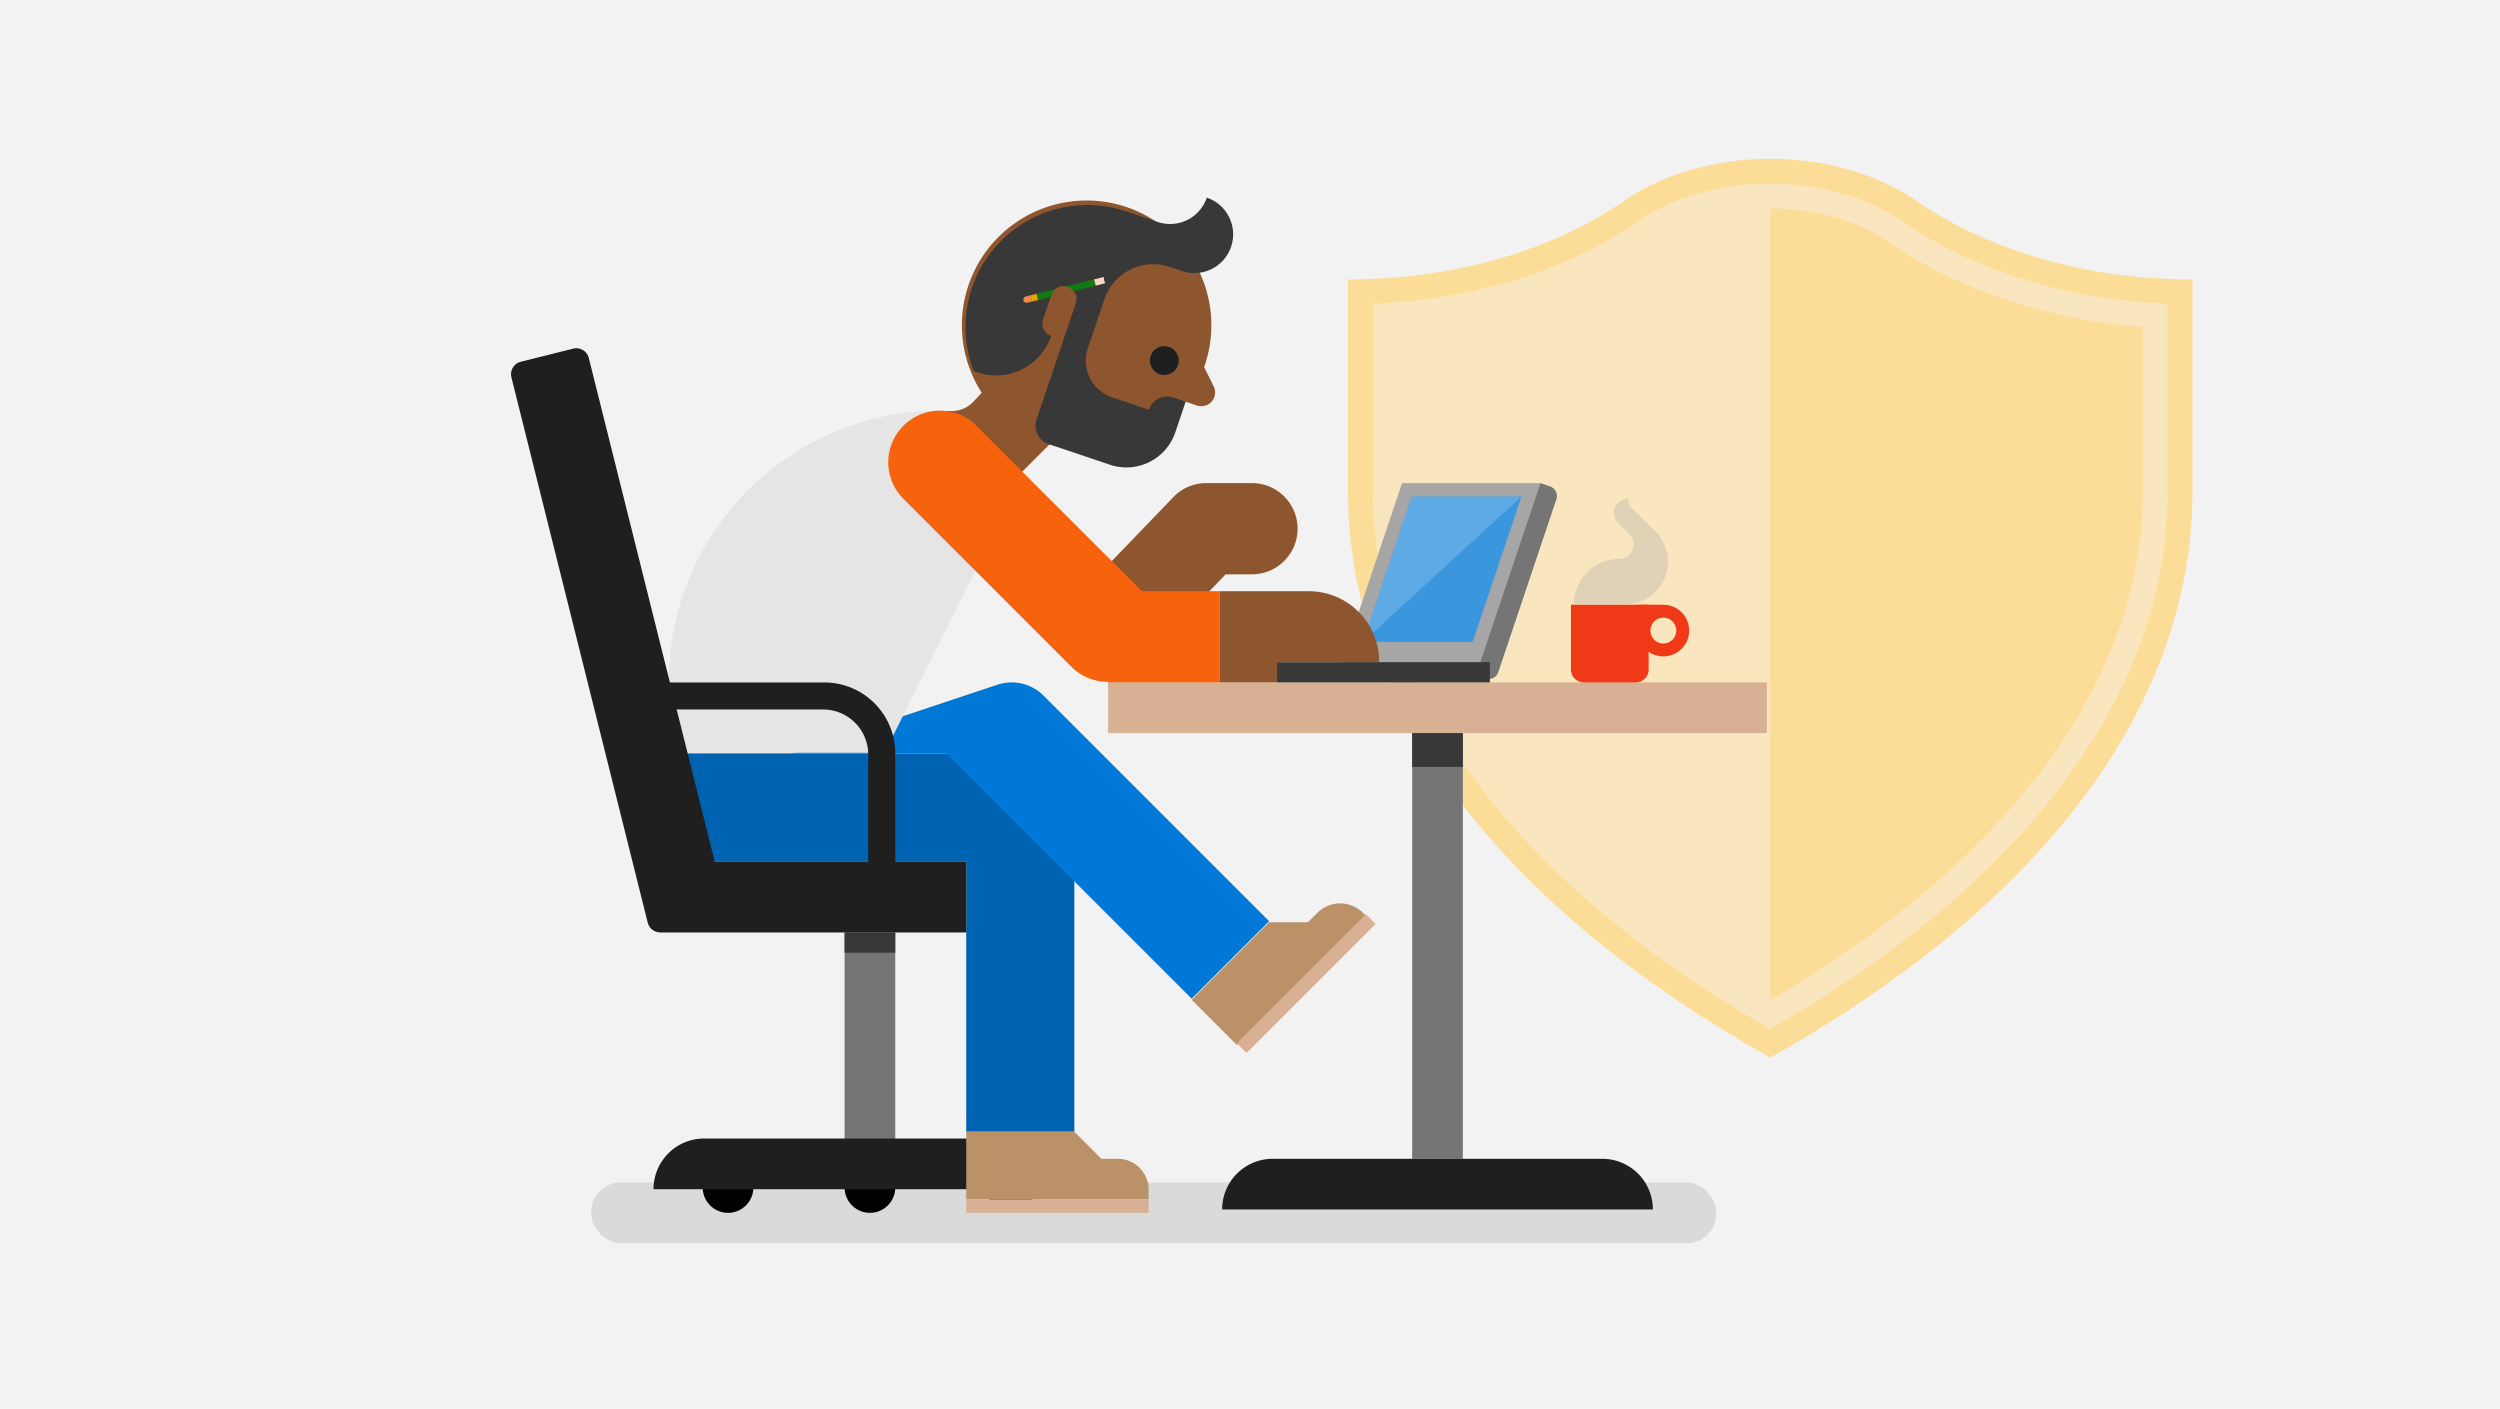 <svg xmlns="http://www.w3.org/2000/svg" width="740" height="417" viewBox="0 0 740 417"><title>ProtectYourselfAtHome_Color_740x417</title><rect width="740" height="417" fill="#f2f2f2"/><rect x="175" y="350" width="333" height="18" rx="8.729" ry="8.729" opacity="0.1"/><g opacity="0.75"><path d="M649,145.214c0,66.244-47.756,124.446-125,167.857-77.244-43.411-125-101.613-125-167.857v-62.5c31.399,0,59.803-8.526,80.357-22.321C490.776,52.116,506.556,47,524,47c17.444 0,33.224,5.116,44.643,13.393C589.197,74.188,617.6,82.714,649,82.714Z" fill="#ffd679"/><path d="M524,304.614c-36.793-21.153-65.586-45.152-85.624-71.373-21.249-27.805-32.023-57.422-32.023-88.026V89.917c29.063-1.186,56.209-9.397,77.102-23.42l.218-.152c10.669-7.734,24.991-11.993,40.327-11.993,15.336,0,29.657,4.26,40.328,11.993l.107.078.11.073c20.893,14.023,48.039,22.233,77.102,23.42v55.297c0,30.604-10.774,60.221-32.023,88.026C589.586,259.462,560.793,283.46,524,304.614Z" fill="#fce1ac"/><path d="M524,61.706c13.798,0,26.587,3.762,36.013,10.594l.21.154.243.162c20.13,13.511,46.127,22.01,73.827,24.222v48.376c0,28.954-10.265,57.068-30.512,83.561-18.77,24.561-45.598,47.199-79.782,67.331Z" fill="#ffd679"/></g><path d="M311.065,131.124l-10.093,10.093-23.557-19.554h4.372a8.645,8.645,0,0,0,6.317-2.743l3.138-3.359" fill="#8e562e"/><rect x="250" y="276" width="15" height="63" fill="#757575"/><rect x="418" y="217" width="15" height="126" fill="#757575"/><circle cx="215.5" cy="351.5" r="7.5"/><circle cx="257.5" cy="351.5" r="7.5"/><circle cx="299.233" cy="350.857" r="7.643"/><path d="M359.246,114.346l-2.822-5.695a36.92,36.92,0,1,0-5.584,10.216l3.442,1.161A4.083,4.083,0,0,0,359.246,114.346Z" fill="#8e562e"/><path d="M350.84,118.867l-3.513-1.185a5.729,5.729,0,0,0-7.264,3.599l-10.863-3.665a11.458,11.458,0,0,1-7.199-14.528l4.886-14.485a15.278,15.278,0,0,1,19.371-9.598l3.621,1.222A11.465,11.465,0,0,0,357.209,58.5a11.458,11.458,0,0,1-14.528,7.199l-9.053-3.054a36.115,36.115,0,0,0-45.404,47.198l1.121.378a17.188,17.188,0,0,0,21.792-10.798,3.819,3.819,0,0,1-2.4-4.843l2.443-7.242a3.822,3.822,0,1,1,7.242,2.443l-11.605,34.401a5.729,5.729,0,0,0,3.599,7.264l18.106,6.108a15.278,15.278,0,0,0,19.371-9.598l3.054-9.053Z" fill="#383838"/><path d="M323.867,82.697l-8.587,2.146a3.644,3.644,0,0,1,.744.095,3.717,3.717,0,0,1,1.697,1.262l6.608-1.652Z" fill="#107c10"/><path d="M312.613,85.511,306.815,86.96c.161.662.312,1.288.448,1.855l3.735-.934.183-.543A3.727,3.727,0,0,1,312.613,85.511Z" fill="#107c10"/><path d="M326.565,82.023l-2.698.675.463,1.851,2.698-.675.112-.186a3.799,3.799,0,0,1-.341-1.525Z" fill="#f7d7c4"/><path d="M326.798,82.162a3.799,3.799,0,0,0,.341,1.525l.583-.971Z" fill="#383838"/><path d="M303.635,87.755a.955.955,0,0,0,.231,1.881.839.839,0,0,0,.231-.03l1.363-.341c-.128-.532-.283-1.178-.447-1.855Z" fill="#f7894a"/><path d="M305.013,87.41c.164.677.319,1.323.447,1.855l1.803-.451c-.136-.567-.287-1.192-.448-1.855Z" fill="#eba300"/><path d="M329.224,198.929a13.493,13.493,0,0,1-9.589-23.003l27.717-28.822A13.375,13.375,0,0,1,356.992,143H370.351a13.501,13.501,0,1,1,.194,27h-7.753l-23.836,24.786A13.462,13.462,0,0,1,329.224,198.929Z" fill="#8e562e"/><path d="M286,335h32V238.287A15.287,15.287,0,0,0,302.713,223H196v32h90Z" fill="#0063b1"/><path d="M193.444,352a14.991,14.991,0,0,1,15-15h97.5a14.991,14.991,0,0,1,15,15Z" fill="#1f1f1f"/><path d="M361.75,358a14.991,14.991,0,0,1,15-15h97.5a14.991,14.991,0,0,1,15,15Z" fill="#1f1f1f"/><path d="M375.666,272.682l-22.93,22.93L280.124,223H234.265l60.963-20.321a13.349,13.349,0,0,1,13.661,3.225Z" fill="#0078d7"/><path d="M354.647,297.841l11.465,11.465,38.217-38.217-.888-.888a9.554,9.554,0,0,0-13.512,0L387.131,273h-11.465l-22.93,22.93Z" fill="#bb9167"/><rect x="359.63" y="289.117" width="54.046" height="4.053" transform="translate(-92.621 358.679) rotate(-45)" fill="#d8b094"/><rect x="328" y="202" width="195" height="15" fill="#d8b094"/><path d="M465,179h23a0,0,0,0,1,0,0v19.167A3.833,3.833,0,0,1,484.167,202H468.833A3.833,3.833,0,0,1,465,198.167V179A0,0,0,0,1,465,179Z" fill="#f03a17"/><path d="M492.35,179.006h-7.643v7.643a7.643,7.643,0,1,0,7.643-7.643Zm0,11.465a3.822,3.822,0,1,1,3.822-3.822A3.822,3.822,0,0,1,492.35,190.471Z" fill="#f03a17"/><path d="M197.959,201.812a80.209,80.209,0,0,1,80.255-80.255l12.277,43.949L261.828,222.831H198.771" fill="#e5e5e5"/><path d="M257,223.376A13.376,13.376,0,0,0,243.624,210H200.032l-1.911-8h45.86A21.019,21.019,0,0,1,265,223.019V257h-8Z" fill="#1f1f1f"/><path d="M151.381,111.708l40.349,161.398A3.822,3.822,0,0,0,195.438,276H286V255H211.545L174.291,105.98a3.822,3.822,0,0,0-4.634-2.781l-15.494,3.873A3.822,3.822,0,0,0,151.381,111.708Z" fill="#1f1f1f"/><path d="M327.895,201.812a15.239,15.239,0,0,1-10.809-4.478L267.405,147.653a15.286,15.286,0,0,1,21.618-21.618l49.682,49.682a15.287,15.287,0,0,1-10.809,26.096Z" fill="#f7630c"/><rect x="328" y="175" width="33" height="27" fill="#f7630c"/><path d="M340,352.167A9.161,9.161,0,0,0,330.833,343H326l-8-8H286v20h54S339.924,352.167,340,352.167Z" fill="#bb9167"/><rect x="286" y="355" width="54" height="4" fill="#d8b094"/><path d="M481.071,178.882A12.646,12.646,0,0,0,493.724,166.229a13.17,13.17,0,0,0-5.061-10.122l-5.061-5.061a4.39,4.39,0,0,1-1.687-3.374,4.215,4.215,0,0,0-4.218,4.218,4.39,4.39,0,0,0,1.687,3.374l2.531,2.531a4.39,4.39,0,0,1,1.687,3.374,4.215,4.215,0,0,1-4.218,4.218,13.489,13.489,0,0,0-13.496,13.496" fill="#a6a6a6" opacity="0.3"/><polygon points="455.921 143 437.767 197.037 396.846 197.037 415 143 455.921 143" fill="#a6a6a6"/><path d="M458.756,143.945a3.046,3.046,0,0,1,1.924,3.86l-17.181,51.142a3.019,3.019,0,0,1-3.819,1.909l-.004-.001a3.019,3.019,0,0,1-1.909-3.819L455.921,143Z" fill="#757575"/><circle cx="344.638" cy="106.725" r="4.271" fill="#1f1f1f"/><rect x="378" y="196" width="63" height="6" fill="#383838"/><polygon points="435.911 190 450.357 147 417.876 147 403.43 190 435.911 190" fill="#3a96dd"/><polygon points="450.357 147 417.876 147 403.43 190 450.357 147" fill="#83beec" opacity="0.5"/><path d="M408.222,196a20.803,20.803,0,0,0-20.778-21H361v27h17v-6Z" fill="#8e562e"/><rect x="418" y="217" width="15" height="10" fill="#383838"/><rect x="250" y="276" width="15" height="6" fill="#383838"/></svg>